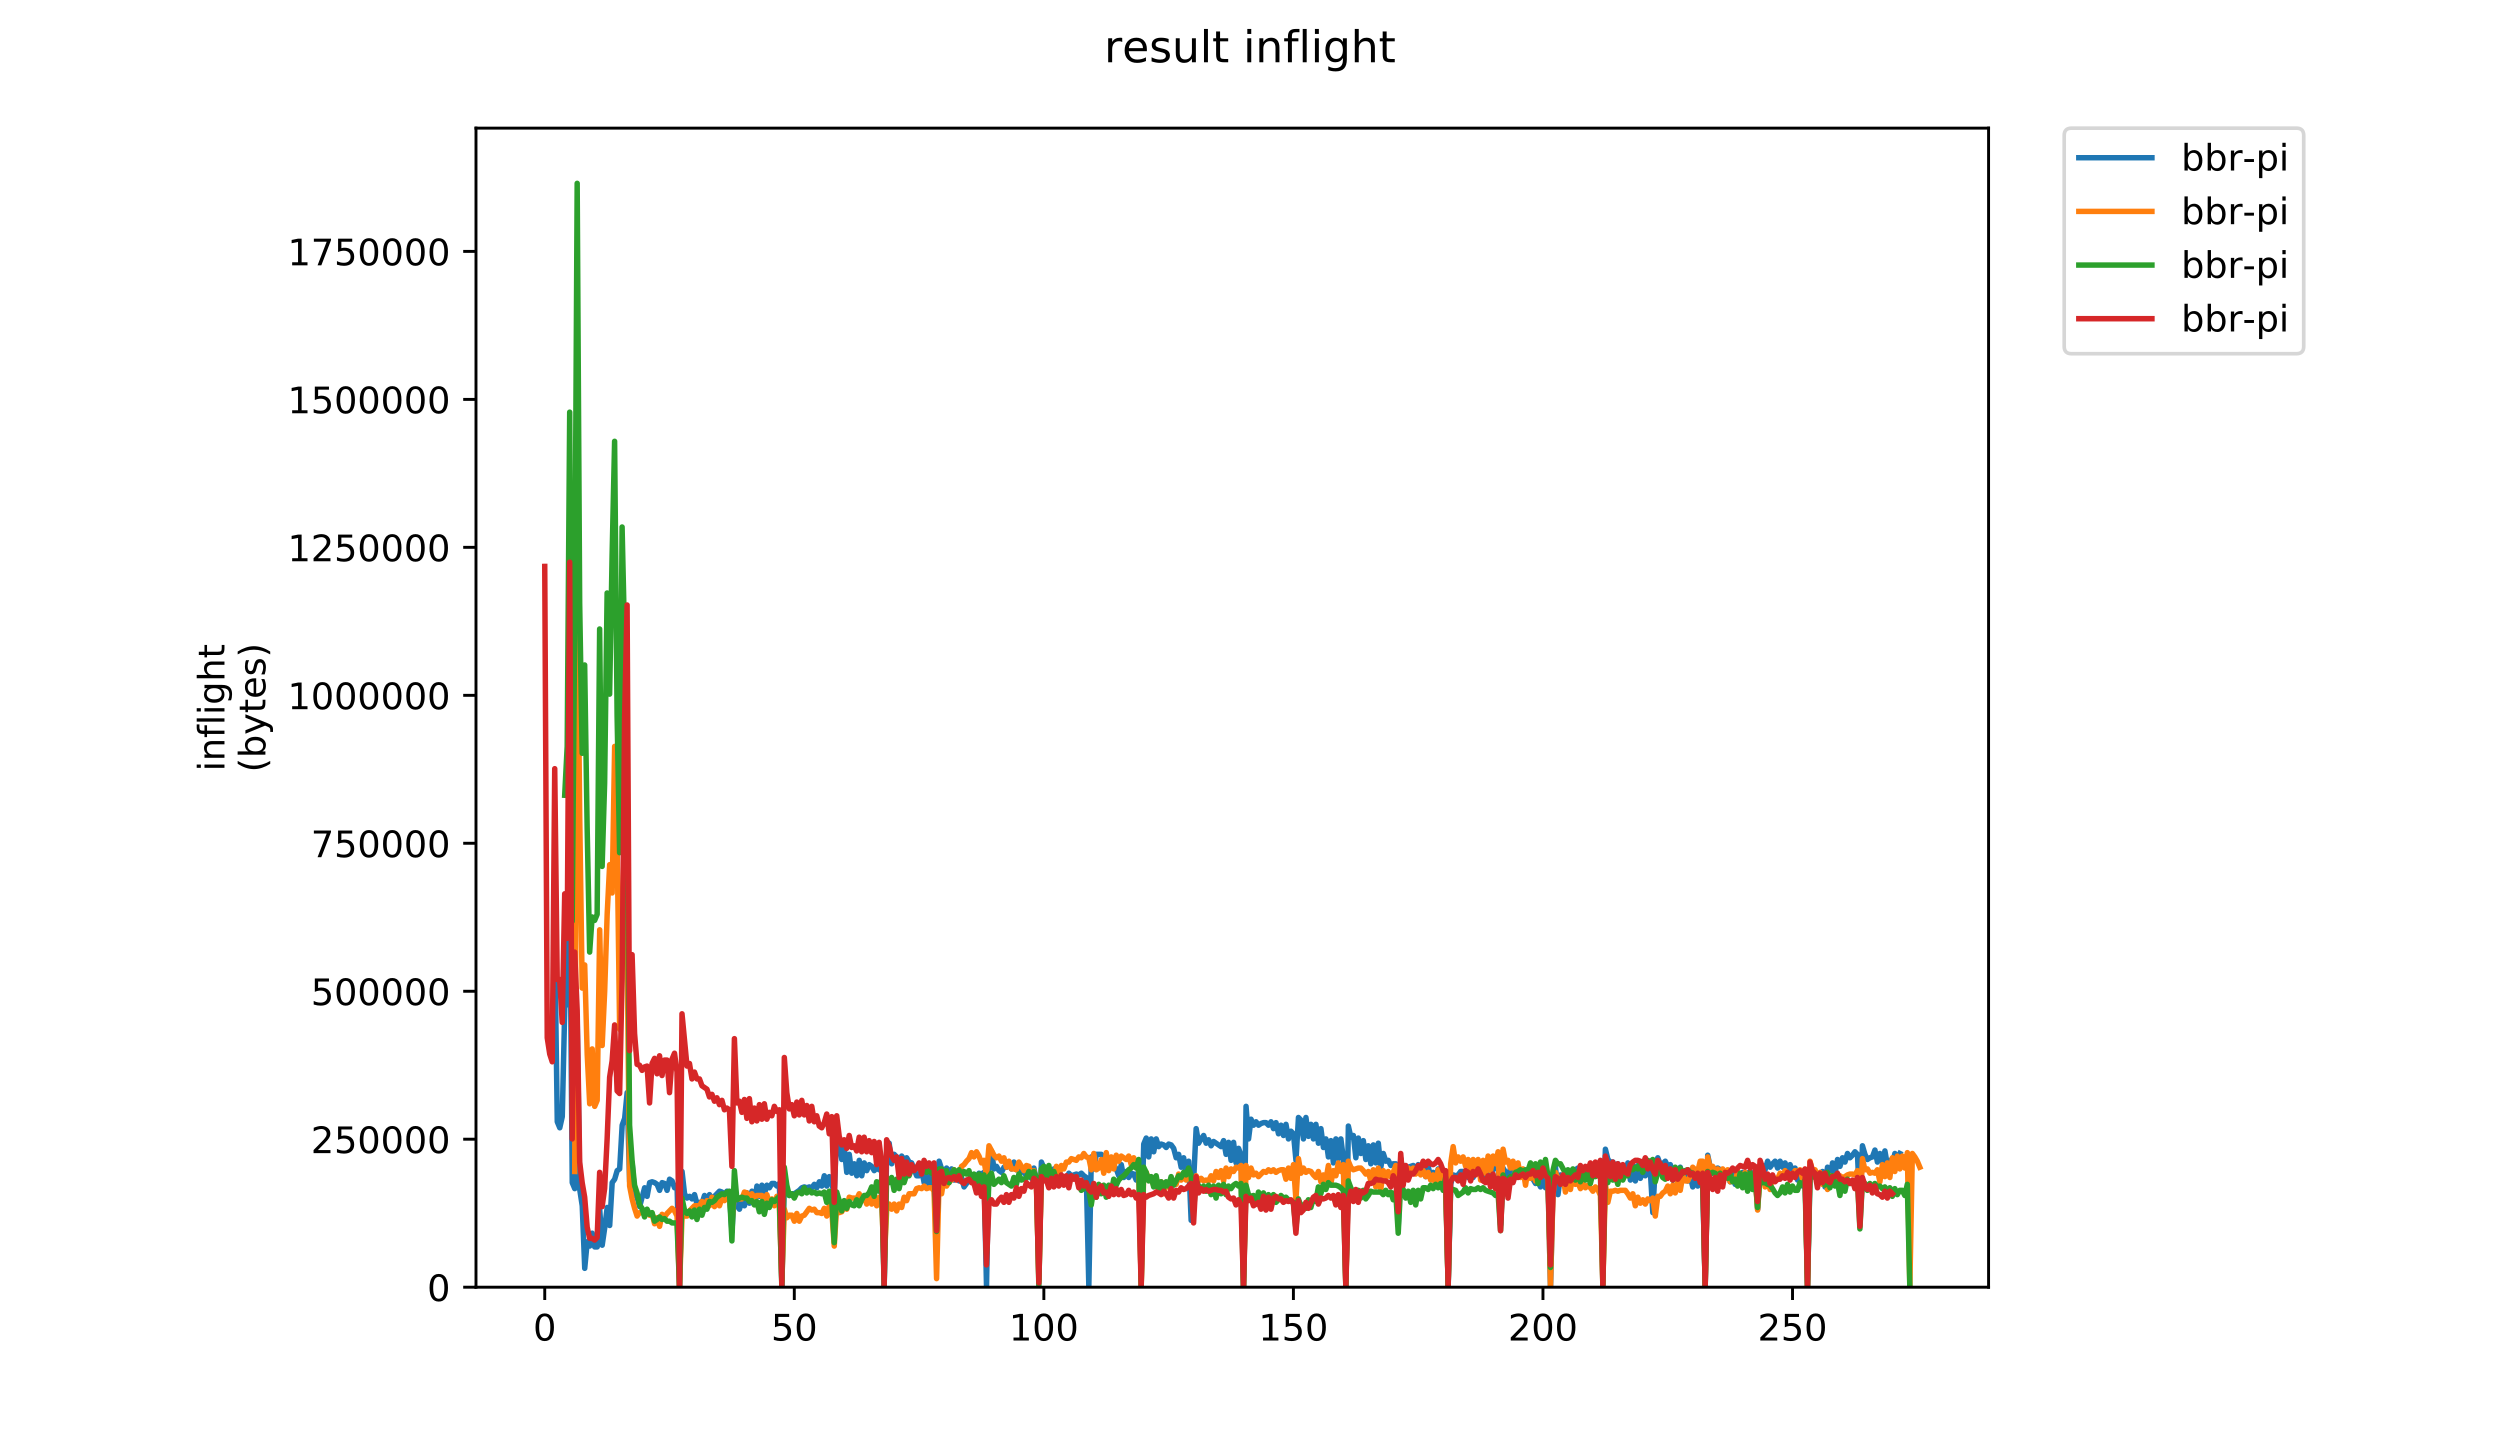 <?xml version="1.0" encoding="utf-8" standalone="no"?>
<!DOCTYPE svg PUBLIC "-//W3C//DTD SVG 1.1//EN"
  "http://www.w3.org/Graphics/SVG/1.1/DTD/svg11.dtd">
<!-- Created with matplotlib (https://matplotlib.org/) -->
<svg height="396pt" version="1.1" viewBox="0 0 684 396" width="684pt" xmlns="http://www.w3.org/2000/svg" xmlns:xlink="http://www.w3.org/1999/xlink">
 <defs>
  <style type="text/css">
*{stroke-linecap:butt;stroke-linejoin:round;}
  </style>
 </defs>
 <g id="figure_1">
  <g id="patch_1">
   <path d="M 0 396 
L 684 396 
L 684 0 
L 0 0 
z
" style="fill:#ffffff;"/>
  </g>
  <g id="axes_1">
   <g id="patch_2">
    <path d="M 130.23 352.174 
L 544.074 352.174 
L 544.074 35.062 
L 130.23 35.062 
z
" style="fill:#ffffff;"/>
   </g>
   <g id="matplotlib.axis_1">
    <g id="xtick_1">
     <g id="line2d_1">
      <defs>
       <path d="M 0 0 
L 0 3.5 
" id="mc01c16898b" style="stroke:#000000;stroke-width:0.8;"/>
      </defs>
      <g>
       <use style="stroke:#000000;stroke-width:0.8;" x="149.041" xlink:href="#mc01c16898b" y="352.174"/>
      </g>
     </g>
     <g id="text_1">
      <!-- 0 -->
      <defs>
       <path d="M 31.781 66.406 
Q 24.172 66.406 20.328 58.906 
Q 16.5 51.422 16.5 36.375 
Q 16.5 21.391 20.328 13.891 
Q 24.172 6.391 31.781 6.391 
Q 39.453 6.391 43.281 13.891 
Q 47.125 21.391 47.125 36.375 
Q 47.125 51.422 43.281 58.906 
Q 39.453 66.406 31.781 66.406 
z
M 31.781 74.219 
Q 44.047 74.219 50.516 64.516 
Q 56.984 54.828 56.984 36.375 
Q 56.984 17.969 50.516 8.266 
Q 44.047 -1.422 31.781 -1.422 
Q 19.531 -1.422 13.062 8.266 
Q 6.594 17.969 6.594 36.375 
Q 6.594 54.828 13.062 64.516 
Q 19.531 74.219 31.781 74.219 
z
" id="DejaVuSans-48"/>
      </defs>
      <g transform="translate(145.86 366.773)scale(0.1 -0.1)">
       <use xlink:href="#DejaVuSans-48"/>
      </g>
     </g>
    </g>
    <g id="xtick_2">
     <g id="line2d_2">
      <g>
       <use style="stroke:#000000;stroke-width:0.8;" x="217.32" xlink:href="#mc01c16898b" y="352.174"/>
      </g>
     </g>
     <g id="text_2">
      <!-- 50 -->
      <defs>
       <path d="M 10.797 72.906 
L 49.516 72.906 
L 49.516 64.594 
L 19.828 64.594 
L 19.828 46.734 
Q 21.969 47.469 24.109 47.828 
Q 26.266 48.188 28.422 48.188 
Q 40.625 48.188 47.75 41.5 
Q 54.891 34.812 54.891 23.391 
Q 54.891 11.625 47.562 5.094 
Q 40.234 -1.422 26.906 -1.422 
Q 22.312 -1.422 17.547 -0.641 
Q 12.797 0.141 7.719 1.703 
L 7.719 11.625 
Q 12.109 9.234 16.797 8.062 
Q 21.484 6.891 26.703 6.891 
Q 35.156 6.891 40.078 11.328 
Q 45.016 15.766 45.016 23.391 
Q 45.016 31 40.078 35.438 
Q 35.156 39.891 26.703 39.891 
Q 22.75 39.891 18.812 39.016 
Q 14.891 38.141 10.797 36.281 
z
" id="DejaVuSans-53"/>
      </defs>
      <g transform="translate(210.957 366.773)scale(0.1 -0.1)">
       <use xlink:href="#DejaVuSans-53"/>
       <use x="63.623" xlink:href="#DejaVuSans-48"/>
      </g>
     </g>
    </g>
    <g id="xtick_3">
     <g id="line2d_3">
      <g>
       <use style="stroke:#000000;stroke-width:0.8;" x="285.598" xlink:href="#mc01c16898b" y="352.174"/>
      </g>
     </g>
     <g id="text_3">
      <!-- 100 -->
      <defs>
       <path d="M 12.406 8.297 
L 28.516 8.297 
L 28.516 63.922 
L 10.984 60.406 
L 10.984 69.391 
L 28.422 72.906 
L 38.281 72.906 
L 38.281 8.297 
L 54.391 8.297 
L 54.391 0 
L 12.406 0 
z
" id="DejaVuSans-49"/>
      </defs>
      <g transform="translate(276.054 366.773)scale(0.1 -0.1)">
       <use xlink:href="#DejaVuSans-49"/>
       <use x="63.623" xlink:href="#DejaVuSans-48"/>
       <use x="127.246" xlink:href="#DejaVuSans-48"/>
      </g>
     </g>
    </g>
    <g id="xtick_4">
     <g id="line2d_4">
      <g>
       <use style="stroke:#000000;stroke-width:0.8;" x="353.876" xlink:href="#mc01c16898b" y="352.174"/>
      </g>
     </g>
     <g id="text_4">
      <!-- 150 -->
      <g transform="translate(344.332 366.773)scale(0.1 -0.1)">
       <use xlink:href="#DejaVuSans-49"/>
       <use x="63.623" xlink:href="#DejaVuSans-53"/>
       <use x="127.246" xlink:href="#DejaVuSans-48"/>
      </g>
     </g>
    </g>
    <g id="xtick_5">
     <g id="line2d_5">
      <g>
       <use style="stroke:#000000;stroke-width:0.8;" x="422.154" xlink:href="#mc01c16898b" y="352.174"/>
      </g>
     </g>
     <g id="text_5">
      <!-- 200 -->
      <defs>
       <path d="M 19.188 8.297 
L 53.609 8.297 
L 53.609 0 
L 7.328 0 
L 7.328 8.297 
Q 12.938 14.109 22.625 23.891 
Q 32.328 33.688 34.812 36.531 
Q 39.547 41.844 41.422 45.531 
Q 43.312 49.219 43.312 52.781 
Q 43.312 58.594 39.234 62.25 
Q 35.156 65.922 28.609 65.922 
Q 23.969 65.922 18.812 64.312 
Q 13.672 62.703 7.812 59.422 
L 7.812 69.391 
Q 13.766 71.781 18.938 73 
Q 24.125 74.219 28.422 74.219 
Q 39.75 74.219 46.484 68.547 
Q 53.219 62.891 53.219 53.422 
Q 53.219 48.922 51.531 44.891 
Q 49.859 40.875 45.406 35.406 
Q 44.188 33.984 37.641 27.219 
Q 31.109 20.453 19.188 8.297 
z
" id="DejaVuSans-50"/>
      </defs>
      <g transform="translate(412.611 366.773)scale(0.1 -0.1)">
       <use xlink:href="#DejaVuSans-50"/>
       <use x="63.623" xlink:href="#DejaVuSans-48"/>
       <use x="127.246" xlink:href="#DejaVuSans-48"/>
      </g>
     </g>
    </g>
    <g id="xtick_6">
     <g id="line2d_6">
      <g>
       <use style="stroke:#000000;stroke-width:0.8;" x="490.433" xlink:href="#mc01c16898b" y="352.174"/>
      </g>
     </g>
     <g id="text_6">
      <!-- 250 -->
      <g transform="translate(480.889 366.773)scale(0.1 -0.1)">
       <use xlink:href="#DejaVuSans-50"/>
       <use x="63.623" xlink:href="#DejaVuSans-53"/>
       <use x="127.246" xlink:href="#DejaVuSans-48"/>
      </g>
     </g>
    </g>
   </g>
   <g id="matplotlib.axis_2">
    <g id="ytick_1">
     <g id="line2d_7">
      <defs>
       <path d="M 0 0 
L -3.5 0 
" id="m491b97836d" style="stroke:#000000;stroke-width:0.8;"/>
      </defs>
      <g>
       <use style="stroke:#000000;stroke-width:0.8;" x="130.23" xlink:href="#m491b97836d" y="352.174"/>
      </g>
     </g>
     <g id="text_7">
      <!-- 0 -->
      <g transform="translate(116.868 355.973)scale(0.1 -0.1)">
       <use xlink:href="#DejaVuSans-48"/>
      </g>
     </g>
    </g>
    <g id="ytick_2">
     <g id="line2d_8">
      <g>
       <use style="stroke:#000000;stroke-width:0.8;" x="130.23" xlink:href="#m491b97836d" y="311.691"/>
      </g>
     </g>
     <g id="text_8">
      <!-- 250000 -->
      <g transform="translate(85.055 315.49)scale(0.1 -0.1)">
       <use xlink:href="#DejaVuSans-50"/>
       <use x="63.623" xlink:href="#DejaVuSans-53"/>
       <use x="127.246" xlink:href="#DejaVuSans-48"/>
       <use x="190.869" xlink:href="#DejaVuSans-48"/>
       <use x="254.492" xlink:href="#DejaVuSans-48"/>
       <use x="318.115" xlink:href="#DejaVuSans-48"/>
      </g>
     </g>
    </g>
    <g id="ytick_3">
     <g id="line2d_9">
      <g>
       <use style="stroke:#000000;stroke-width:0.8;" x="130.23" xlink:href="#m491b97836d" y="271.207"/>
      </g>
     </g>
     <g id="text_9">
      <!-- 500000 -->
      <g transform="translate(85.055 275.006)scale(0.1 -0.1)">
       <use xlink:href="#DejaVuSans-53"/>
       <use x="63.623" xlink:href="#DejaVuSans-48"/>
       <use x="127.246" xlink:href="#DejaVuSans-48"/>
       <use x="190.869" xlink:href="#DejaVuSans-48"/>
       <use x="254.492" xlink:href="#DejaVuSans-48"/>
       <use x="318.115" xlink:href="#DejaVuSans-48"/>
      </g>
     </g>
    </g>
    <g id="ytick_4">
     <g id="line2d_10">
      <g>
       <use style="stroke:#000000;stroke-width:0.8;" x="130.23" xlink:href="#m491b97836d" y="230.724"/>
      </g>
     </g>
     <g id="text_10">
      <!-- 750000 -->
      <defs>
       <path d="M 8.203 72.906 
L 55.078 72.906 
L 55.078 68.703 
L 28.609 0 
L 18.312 0 
L 43.219 64.594 
L 8.203 64.594 
z
" id="DejaVuSans-55"/>
      </defs>
      <g transform="translate(85.055 234.523)scale(0.1 -0.1)">
       <use xlink:href="#DejaVuSans-55"/>
       <use x="63.623" xlink:href="#DejaVuSans-53"/>
       <use x="127.246" xlink:href="#DejaVuSans-48"/>
       <use x="190.869" xlink:href="#DejaVuSans-48"/>
       <use x="254.492" xlink:href="#DejaVuSans-48"/>
       <use x="318.115" xlink:href="#DejaVuSans-48"/>
      </g>
     </g>
    </g>
    <g id="ytick_5">
     <g id="line2d_11">
      <g>
       <use style="stroke:#000000;stroke-width:0.8;" x="130.23" xlink:href="#m491b97836d" y="190.24"/>
      </g>
     </g>
     <g id="text_11">
      <!-- 1000000 -->
      <g transform="translate(78.693 194.039)scale(0.1 -0.1)">
       <use xlink:href="#DejaVuSans-49"/>
       <use x="63.623" xlink:href="#DejaVuSans-48"/>
       <use x="127.246" xlink:href="#DejaVuSans-48"/>
       <use x="190.869" xlink:href="#DejaVuSans-48"/>
       <use x="254.492" xlink:href="#DejaVuSans-48"/>
       <use x="318.115" xlink:href="#DejaVuSans-48"/>
       <use x="381.738" xlink:href="#DejaVuSans-48"/>
      </g>
     </g>
    </g>
    <g id="ytick_6">
     <g id="line2d_12">
      <g>
       <use style="stroke:#000000;stroke-width:0.8;" x="130.23" xlink:href="#m491b97836d" y="149.756"/>
      </g>
     </g>
     <g id="text_12">
      <!-- 1250000 -->
      <g transform="translate(78.693 153.556)scale(0.1 -0.1)">
       <use xlink:href="#DejaVuSans-49"/>
       <use x="63.623" xlink:href="#DejaVuSans-50"/>
       <use x="127.246" xlink:href="#DejaVuSans-53"/>
       <use x="190.869" xlink:href="#DejaVuSans-48"/>
       <use x="254.492" xlink:href="#DejaVuSans-48"/>
       <use x="318.115" xlink:href="#DejaVuSans-48"/>
       <use x="381.738" xlink:href="#DejaVuSans-48"/>
      </g>
     </g>
    </g>
    <g id="ytick_7">
     <g id="line2d_13">
      <g>
       <use style="stroke:#000000;stroke-width:0.8;" x="130.23" xlink:href="#m491b97836d" y="109.273"/>
      </g>
     </g>
     <g id="text_13">
      <!-- 1500000 -->
      <g transform="translate(78.693 113.072)scale(0.1 -0.1)">
       <use xlink:href="#DejaVuSans-49"/>
       <use x="63.623" xlink:href="#DejaVuSans-53"/>
       <use x="127.246" xlink:href="#DejaVuSans-48"/>
       <use x="190.869" xlink:href="#DejaVuSans-48"/>
       <use x="254.492" xlink:href="#DejaVuSans-48"/>
       <use x="318.115" xlink:href="#DejaVuSans-48"/>
       <use x="381.738" xlink:href="#DejaVuSans-48"/>
      </g>
     </g>
    </g>
    <g id="ytick_8">
     <g id="line2d_14">
      <g>
       <use style="stroke:#000000;stroke-width:0.8;" x="130.23" xlink:href="#m491b97836d" y="68.789"/>
      </g>
     </g>
     <g id="text_14">
      <!-- 1750000 -->
      <g transform="translate(78.693 72.589)scale(0.1 -0.1)">
       <use xlink:href="#DejaVuSans-49"/>
       <use x="63.623" xlink:href="#DejaVuSans-55"/>
       <use x="127.246" xlink:href="#DejaVuSans-53"/>
       <use x="190.869" xlink:href="#DejaVuSans-48"/>
       <use x="254.492" xlink:href="#DejaVuSans-48"/>
       <use x="318.115" xlink:href="#DejaVuSans-48"/>
       <use x="381.738" xlink:href="#DejaVuSans-48"/>
      </g>
     </g>
    </g>
    <g id="text_15">
     <!-- inflight -->
     <defs>
      <path d="M 9.422 54.688 
L 18.406 54.688 
L 18.406 0 
L 9.422 0 
z
M 9.422 75.984 
L 18.406 75.984 
L 18.406 64.594 
L 9.422 64.594 
z
" id="DejaVuSans-105"/>
      <path d="M 54.891 33.016 
L 54.891 0 
L 45.906 0 
L 45.906 32.719 
Q 45.906 40.484 42.875 44.328 
Q 39.844 48.188 33.797 48.188 
Q 26.516 48.188 22.312 43.547 
Q 18.109 38.922 18.109 30.906 
L 18.109 0 
L 9.078 0 
L 9.078 54.688 
L 18.109 54.688 
L 18.109 46.188 
Q 21.344 51.125 25.703 53.562 
Q 30.078 56 35.797 56 
Q 45.219 56 50.047 50.172 
Q 54.891 44.344 54.891 33.016 
z
" id="DejaVuSans-110"/>
      <path d="M 37.109 75.984 
L 37.109 68.5 
L 28.516 68.5 
Q 23.688 68.5 21.797 66.547 
Q 19.922 64.594 19.922 59.516 
L 19.922 54.688 
L 34.719 54.688 
L 34.719 47.703 
L 19.922 47.703 
L 19.922 0 
L 10.891 0 
L 10.891 47.703 
L 2.297 47.703 
L 2.297 54.688 
L 10.891 54.688 
L 10.891 58.5 
Q 10.891 67.625 15.141 71.797 
Q 19.391 75.984 28.609 75.984 
z
" id="DejaVuSans-102"/>
      <path d="M 9.422 75.984 
L 18.406 75.984 
L 18.406 0 
L 9.422 0 
z
" id="DejaVuSans-108"/>
      <path d="M 45.406 27.984 
Q 45.406 37.75 41.375 43.109 
Q 37.359 48.484 30.078 48.484 
Q 22.859 48.484 18.828 43.109 
Q 14.797 37.75 14.797 27.984 
Q 14.797 18.266 18.828 12.891 
Q 22.859 7.516 30.078 7.516 
Q 37.359 7.516 41.375 12.891 
Q 45.406 18.266 45.406 27.984 
z
M 54.391 6.781 
Q 54.391 -7.172 48.188 -13.984 
Q 42 -20.797 29.203 -20.797 
Q 24.469 -20.797 20.266 -20.094 
Q 16.062 -19.391 12.109 -17.922 
L 12.109 -9.188 
Q 16.062 -11.328 19.922 -12.344 
Q 23.781 -13.375 27.781 -13.375 
Q 36.625 -13.375 41.016 -8.766 
Q 45.406 -4.156 45.406 5.172 
L 45.406 9.625 
Q 42.625 4.781 38.281 2.391 
Q 33.938 0 27.875 0 
Q 17.828 0 11.672 7.656 
Q 5.516 15.328 5.516 27.984 
Q 5.516 40.672 11.672 48.328 
Q 17.828 56 27.875 56 
Q 33.938 56 38.281 53.609 
Q 42.625 51.219 45.406 46.391 
L 45.406 54.688 
L 54.391 54.688 
z
" id="DejaVuSans-103"/>
      <path d="M 54.891 33.016 
L 54.891 0 
L 45.906 0 
L 45.906 32.719 
Q 45.906 40.484 42.875 44.328 
Q 39.844 48.188 33.797 48.188 
Q 26.516 48.188 22.312 43.547 
Q 18.109 38.922 18.109 30.906 
L 18.109 0 
L 9.078 0 
L 9.078 75.984 
L 18.109 75.984 
L 18.109 46.188 
Q 21.344 51.125 25.703 53.562 
Q 30.078 56 35.797 56 
Q 45.219 56 50.047 50.172 
Q 54.891 44.344 54.891 33.016 
z
" id="DejaVuSans-104"/>
      <path d="M 18.312 70.219 
L 18.312 54.688 
L 36.812 54.688 
L 36.812 47.703 
L 18.312 47.703 
L 18.312 18.016 
Q 18.312 11.328 20.141 9.422 
Q 21.969 7.516 27.594 7.516 
L 36.812 7.516 
L 36.812 0 
L 27.594 0 
Q 17.188 0 13.234 3.875 
Q 9.281 7.766 9.281 18.016 
L 9.281 47.703 
L 2.688 47.703 
L 2.688 54.688 
L 9.281 54.688 
L 9.281 70.219 
z
" id="DejaVuSans-116"/>
     </defs>
     <g transform="translate(61.415 211.018)rotate(-90)scale(0.1 -0.1)">
      <use xlink:href="#DejaVuSans-105"/>
      <use x="27.783" xlink:href="#DejaVuSans-110"/>
      <use x="91.162" xlink:href="#DejaVuSans-102"/>
      <use x="126.367" xlink:href="#DejaVuSans-108"/>
      <use x="154.15" xlink:href="#DejaVuSans-105"/>
      <use x="181.934" xlink:href="#DejaVuSans-103"/>
      <use x="245.41" xlink:href="#DejaVuSans-104"/>
      <use x="308.789" xlink:href="#DejaVuSans-116"/>
     </g>
     <!-- (bytes) -->
     <defs>
      <path d="M 31 75.875 
Q 24.469 64.656 21.281 53.656 
Q 18.109 42.672 18.109 31.391 
Q 18.109 20.125 21.312 9.062 
Q 24.516 -2 31 -13.188 
L 23.188 -13.188 
Q 15.875 -1.703 12.234 9.375 
Q 8.594 20.453 8.594 31.391 
Q 8.594 42.281 12.203 53.312 
Q 15.828 64.359 23.188 75.875 
z
" id="DejaVuSans-40"/>
      <path d="M 48.688 27.297 
Q 48.688 37.203 44.609 42.844 
Q 40.531 48.484 33.406 48.484 
Q 26.266 48.484 22.188 42.844 
Q 18.109 37.203 18.109 27.297 
Q 18.109 17.391 22.188 11.75 
Q 26.266 6.109 33.406 6.109 
Q 40.531 6.109 44.609 11.75 
Q 48.688 17.391 48.688 27.297 
z
M 18.109 46.391 
Q 20.953 51.266 25.266 53.625 
Q 29.594 56 35.594 56 
Q 45.562 56 51.781 48.094 
Q 58.016 40.188 58.016 27.297 
Q 58.016 14.406 51.781 6.484 
Q 45.562 -1.422 35.594 -1.422 
Q 29.594 -1.422 25.266 0.953 
Q 20.953 3.328 18.109 8.203 
L 18.109 0 
L 9.078 0 
L 9.078 75.984 
L 18.109 75.984 
z
" id="DejaVuSans-98"/>
      <path d="M 32.172 -5.078 
Q 28.375 -14.844 24.75 -17.812 
Q 21.141 -20.797 15.094 -20.797 
L 7.906 -20.797 
L 7.906 -13.281 
L 13.188 -13.281 
Q 16.891 -13.281 18.938 -11.516 
Q 21 -9.766 23.484 -3.219 
L 25.094 0.875 
L 2.984 54.688 
L 12.5 54.688 
L 29.594 11.922 
L 46.688 54.688 
L 56.203 54.688 
z
" id="DejaVuSans-121"/>
      <path d="M 56.203 29.594 
L 56.203 25.203 
L 14.891 25.203 
Q 15.484 15.922 20.484 11.062 
Q 25.484 6.203 34.422 6.203 
Q 39.594 6.203 44.453 7.469 
Q 49.312 8.734 54.109 11.281 
L 54.109 2.781 
Q 49.266 0.734 44.188 -0.344 
Q 39.109 -1.422 33.891 -1.422 
Q 20.797 -1.422 13.156 6.188 
Q 5.516 13.812 5.516 26.812 
Q 5.516 40.234 12.766 48.109 
Q 20.016 56 32.328 56 
Q 43.359 56 49.781 48.891 
Q 56.203 41.797 56.203 29.594 
z
M 47.219 32.234 
Q 47.125 39.594 43.094 43.984 
Q 39.062 48.391 32.422 48.391 
Q 24.906 48.391 20.391 44.141 
Q 15.875 39.891 15.188 32.172 
z
" id="DejaVuSans-101"/>
      <path d="M 44.281 53.078 
L 44.281 44.578 
Q 40.484 46.531 36.375 47.5 
Q 32.281 48.484 27.875 48.484 
Q 21.188 48.484 17.844 46.438 
Q 14.5 44.391 14.5 40.281 
Q 14.5 37.156 16.891 35.375 
Q 19.281 33.594 26.516 31.984 
L 29.594 31.297 
Q 39.156 29.25 43.188 25.516 
Q 47.219 21.781 47.219 15.094 
Q 47.219 7.469 41.188 3.016 
Q 35.156 -1.422 24.609 -1.422 
Q 20.219 -1.422 15.453 -0.562 
Q 10.688 0.297 5.422 2 
L 5.422 11.281 
Q 10.406 8.688 15.234 7.391 
Q 20.062 6.109 24.812 6.109 
Q 31.156 6.109 34.562 8.281 
Q 37.984 10.453 37.984 14.406 
Q 37.984 18.062 35.516 20.016 
Q 33.062 21.969 24.703 23.781 
L 21.578 24.516 
Q 13.234 26.266 9.516 29.906 
Q 5.812 33.547 5.812 39.891 
Q 5.812 47.609 11.281 51.797 
Q 16.75 56 26.812 56 
Q 31.781 56 36.172 55.266 
Q 40.578 54.547 44.281 53.078 
z
" id="DejaVuSans-115"/>
      <path d="M 8.016 75.875 
L 15.828 75.875 
Q 23.141 64.359 26.781 53.312 
Q 30.422 42.281 30.422 31.391 
Q 30.422 20.453 26.781 9.375 
Q 23.141 -1.703 15.828 -13.188 
L 8.016 -13.188 
Q 14.5 -2 17.703 9.062 
Q 20.906 20.125 20.906 31.391 
Q 20.906 42.672 17.703 53.656 
Q 14.5 64.656 8.016 75.875 
z
" id="DejaVuSans-41"/>
     </defs>
     <g transform="translate(72.613 211.295)rotate(-90)scale(0.1 -0.1)">
      <use xlink:href="#DejaVuSans-40"/>
      <use x="39.014" xlink:href="#DejaVuSans-98"/>
      <use x="102.49" xlink:href="#DejaVuSans-121"/>
      <use x="161.67" xlink:href="#DejaVuSans-116"/>
      <use x="200.879" xlink:href="#DejaVuSans-101"/>
      <use x="262.402" xlink:href="#DejaVuSans-115"/>
      <use x="314.502" xlink:href="#DejaVuSans-41"/>
     </g>
    </g>
   </g>
   <g id="line2d_15">
    <path clip-path="url(#p80483df5fc)" d="M 151.787 257.913 
L 152.47 306.919 
L 153.153 308.561 
L 153.836 305.513 
L 154.519 275.733 
L 155.201 273.858 
L 155.884 242.203 
L 156.567 323.568 
L 157.25 325.209 
L 157.932 279.954 
L 158.615 325.443 
L 159.298 329.899 
L 159.981 347.016 
L 160.664 339.747 
L 161.346 340.919 
L 162.029 337.402 
L 162.712 341.154 
L 163.395 341.154 
L 164.077 330.836 
L 164.76 340.685 
L 165.443 335.995 
L 166.126 330.367 
L 166.809 335.292 
L 167.491 323.568 
L 168.174 322.63 
L 168.857 320.285 
L 169.54 319.816 
L 170.223 307.857 
L 170.905 305.981 
L 171.588 298.947 
L 172.271 323.333 
L 172.954 318.174 
L 173.636 326.85 
L 174.319 327.554 
L 175.002 330.133 
L 176.368 324.974 
L 177.05 327.319 
L 177.733 323.568 
L 178.416 323.333 
L 179.099 323.568 
L 179.781 324.036 
L 180.464 325.678 
L 181.147 323.568 
L 181.83 323.802 
L 182.513 325.678 
L 183.195 322.63 
L 183.878 323.099 
L 184.561 324.974 
L 185.244 324.271 
L 185.927 351.94 
L 186.609 320.519 
L 187.292 326.616 
L 187.975 327.788 
L 188.658 327.319 
L 189.34 328.023 
L 190.023 326.85 
L 190.706 329.43 
L 191.389 328.961 
L 192.072 329.195 
L 192.754 327.085 
L 193.437 329.195 
L 194.12 326.85 
L 194.803 328.023 
L 196.851 325.912 
L 197.534 326.147 
L 198.217 326.85 
L 198.899 325.912 
L 199.582 326.85 
L 200.265 336.933 
L 200.948 324.74 
L 201.631 329.899 
L 202.313 330.836 
L 202.996 328.492 
L 203.679 329.899 
L 204.362 326.381 
L 205.044 329.195 
L 205.727 325.912 
L 206.41 329.195 
L 207.093 324.505 
L 207.776 327.319 
L 208.458 324.271 
L 209.141 326.616 
L 209.824 324.271 
L 210.507 324.974 
L 211.19 323.802 
L 211.872 323.802 
L 212.555 324.505 
L 213.238 323.802 
L 213.921 351.94 
L 214.603 322.395 
L 215.286 325.443 
L 215.969 327.085 
L 216.652 326.616 
L 217.335 326.616 
L 218.7 325.678 
L 219.383 324.974 
L 220.066 324.74 
L 220.748 324.974 
L 221.431 324.74 
L 222.114 324.974 
L 222.797 324.036 
L 223.48 324.974 
L 224.162 323.333 
L 224.845 324.505 
L 225.528 321.692 
L 226.211 324.505 
L 226.894 321.926 
L 227.576 323.802 
L 228.259 326.616 
L 228.942 308.326 
L 230.307 317.237 
L 230.99 313.954 
L 231.673 320.754 
L 232.356 315.83 
L 233.039 320.988 
L 233.721 318.409 
L 234.404 321.692 
L 235.087 317.471 
L 235.77 321.692 
L 236.452 318.174 
L 237.135 320.285 
L 237.818 318.643 
L 238.501 319.112 
L 239.184 320.285 
L 239.866 319.581 
L 240.549 320.05 
L 241.232 320.05 
L 241.915 351.94 
L 242.598 314.892 
L 243.28 312.781 
L 243.963 318.409 
L 244.646 315.83 
L 245.329 316.533 
L 246.011 317.706 
L 246.694 316.299 
L 247.377 317.237 
L 248.06 316.768 
L 248.743 317.94 
L 249.425 318.174 
L 250.791 321.692 
L 251.474 321.692 
L 252.156 320.05 
L 252.839 323.568 
L 253.522 320.285 
L 254.205 324.271 
L 254.888 321.457 
L 255.57 324.271 
L 256.253 337.636 
L 256.936 317.706 
L 257.619 319.816 
L 258.302 321.457 
L 258.984 319.581 
L 259.667 323.568 
L 260.35 319.816 
L 261.033 322.864 
L 261.715 321.223 
L 262.398 323.099 
L 263.081 322.161 
L 263.764 324.74 
L 265.129 322.864 
L 265.812 322.864 
L 266.495 322.161 
L 267.178 321.926 
L 267.86 320.988 
L 268.543 321.223 
L 269.226 320.754 
L 269.909 351.94 
L 270.592 315.126 
L 271.274 314.892 
L 271.957 319.816 
L 272.64 319.112 
L 273.323 320.285 
L 274.006 320.754 
L 274.688 319.347 
L 275.371 319.347 
L 276.054 318.409 
L 276.737 319.816 
L 277.419 317.94 
L 278.102 320.05 
L 278.785 319.581 
L 279.468 320.754 
L 280.151 320.285 
L 280.833 321.926 
L 281.516 319.581 
L 282.199 322.395 
L 282.882 319.581 
L 283.564 323.099 
L 284.247 336.698 
L 284.93 317.94 
L 285.613 319.581 
L 286.296 322.63 
L 286.978 320.05 
L 287.661 322.161 
L 288.344 319.816 
L 289.027 322.63 
L 289.71 319.816 
L 290.392 323.333 
L 291.075 321.926 
L 291.758 323.568 
L 292.441 320.988 
L 293.123 321.692 
L 294.489 321.223 
L 295.172 321.457 
L 295.855 320.988 
L 296.537 321.692 
L 297.22 322.161 
L 297.903 351.94 
L 298.586 316.533 
L 299.269 319.816 
L 299.951 315.83 
L 301.317 315.83 
L 302 316.768 
L 302.682 317.237 
L 303.365 318.174 
L 304.048 317.471 
L 304.731 318.878 
L 305.414 319.816 
L 306.096 321.692 
L 306.779 318.643 
L 307.462 322.161 
L 308.145 320.519 
L 308.827 322.161 
L 309.51 320.988 
L 310.193 321.223 
L 310.876 322.864 
L 311.559 320.05 
L 312.241 338.34 
L 312.924 313.016 
L 313.607 311.375 
L 314.29 316.533 
L 314.973 311.609 
L 315.655 315.126 
L 316.338 311.609 
L 317.021 313.719 
L 317.704 313.016 
L 318.386 313.25 
L 319.069 313.954 
L 319.752 313.016 
L 320.435 313.25 
L 321.118 314.188 
L 321.8 316.768 
L 322.483 315.83 
L 323.166 319.347 
L 323.849 316.768 
L 324.531 321.692 
L 325.214 317.706 
L 325.897 333.885 
L 326.58 322.864 
L 327.263 308.795 
L 327.945 312.781 
L 328.628 311.609 
L 329.311 310.671 
L 329.994 312.781 
L 330.677 311.843 
L 331.359 313.485 
L 332.042 312.312 
L 334.09 313.719 
L 334.773 312.078 
L 335.456 315.83 
L 336.139 312.547 
L 336.822 317.471 
L 337.504 312.547 
L 338.187 318.174 
L 338.87 314.188 
L 339.553 316.064 
L 340.235 351.94 
L 340.918 302.699 
L 341.601 311.609 
L 342.284 306.216 
L 342.967 307.857 
L 343.649 306.919 
L 344.332 307.857 
L 345.015 307.388 
L 345.698 307.154 
L 346.381 307.154 
L 347.063 307.857 
L 347.746 306.919 
L 348.429 308.795 
L 349.112 307.154 
L 349.794 310.202 
L 350.477 307.857 
L 351.16 310.671 
L 351.843 307.623 
L 352.526 311.609 
L 353.208 309.499 
L 353.891 310.202 
L 354.574 317.471 
L 355.257 305.747 
L 355.939 306.45 
L 356.622 311.609 
L 357.305 305.747 
L 357.988 310.906 
L 358.671 307.623 
L 359.353 311.609 
L 360.036 307.623 
L 360.719 312.781 
L 361.402 308.795 
L 362.085 313.954 
L 362.767 311.609 
L 363.45 316.533 
L 364.133 312.078 
L 364.816 318.174 
L 365.498 311.609 
L 366.181 317.002 
L 366.864 311.609 
L 367.547 317.002 
L 368.23 351.94 
L 368.912 308.092 
L 369.595 311.14 
L 370.278 310.671 
L 370.961 316.768 
L 371.643 311.375 
L 372.326 315.595 
L 373.009 312.078 
L 373.692 317.237 
L 374.375 313.485 
L 375.057 318.409 
L 375.74 313.25 
L 376.423 318.174 
L 377.106 312.781 
L 377.789 319.347 
L 378.471 315.595 
L 379.154 317.706 
L 379.837 317.471 
L 380.52 318.878 
L 381.202 318.409 
L 381.885 318.409 
L 382.568 335.292 
L 383.251 317.002 
L 383.934 320.988 
L 384.616 320.754 
L 385.299 319.347 
L 386.665 318.878 
L 387.348 320.519 
L 388.03 318.643 
L 388.713 320.988 
L 389.396 318.878 
L 390.079 321.926 
L 390.761 319.112 
L 391.444 322.161 
L 392.127 320.754 
L 392.81 322.864 
L 393.493 319.816 
L 394.175 323.099 
L 394.858 322.63 
L 395.541 324.505 
L 396.224 351.94 
L 396.906 324.036 
L 397.589 321.457 
L 398.272 321.692 
L 398.955 321.457 
L 399.638 320.519 
L 400.32 320.519 
L 401.003 320.988 
L 401.686 322.161 
L 402.369 320.988 
L 403.052 322.161 
L 403.734 319.581 
L 404.417 320.754 
L 405.1 318.878 
L 405.783 321.926 
L 406.465 319.581 
L 407.148 321.692 
L 407.831 318.643 
L 408.514 320.05 
L 409.197 318.643 
L 409.879 317.94 
L 410.562 335.057 
L 411.245 319.581 
L 411.928 320.754 
L 412.61 322.161 
L 413.293 319.581 
L 414.659 320.519 
L 415.342 320.754 
L 416.024 321.223 
L 416.707 321.457 
L 418.073 320.988 
L 418.756 322.161 
L 419.438 322.63 
L 420.121 323.802 
L 420.804 323.333 
L 421.487 324.74 
L 422.169 322.63 
L 422.852 324.974 
L 423.535 323.333 
L 424.218 351.94 
L 424.901 325.209 
L 425.583 319.347 
L 426.266 326.85 
L 426.949 321.457 
L 427.632 321.692 
L 428.314 321.692 
L 428.997 320.754 
L 429.68 320.754 
L 430.363 320.05 
L 431.046 320.05 
L 431.728 319.581 
L 432.411 322.161 
L 433.094 319.581 
L 433.777 320.285 
L 435.142 320.285 
L 435.825 320.988 
L 436.508 319.112 
L 437.191 320.754 
L 437.873 319.581 
L 438.556 334.119 
L 439.239 314.423 
L 439.922 317.237 
L 440.605 317.94 
L 441.287 317.94 
L 441.97 320.754 
L 442.653 318.409 
L 443.336 321.457 
L 444.018 319.581 
L 444.701 321.223 
L 445.384 318.174 
L 446.067 322.864 
L 446.75 318.878 
L 447.432 323.099 
L 448.115 318.878 
L 448.798 322.395 
L 449.481 320.519 
L 450.164 321.692 
L 450.846 320.754 
L 451.529 320.519 
L 452.212 331.774 
L 452.895 318.643 
L 453.577 316.768 
L 454.26 318.643 
L 454.943 318.409 
L 455.626 317.706 
L 456.309 319.112 
L 456.991 318.643 
L 457.674 320.754 
L 458.357 319.581 
L 459.04 320.754 
L 459.722 319.347 
L 460.405 322.395 
L 461.088 320.285 
L 461.771 323.099 
L 462.454 321.926 
L 463.136 324.74 
L 463.819 322.161 
L 464.502 324.505 
L 465.185 323.802 
L 465.868 324.036 
L 466.55 351.94 
L 467.233 316.064 
L 467.916 319.347 
L 468.599 320.988 
L 469.281 319.816 
L 469.964 319.581 
L 470.647 320.05 
L 471.33 320.988 
L 472.013 321.692 
L 472.695 320.519 
L 473.378 323.333 
L 474.061 320.754 
L 474.744 324.036 
L 475.426 320.754 
L 476.109 322.161 
L 476.792 320.754 
L 477.475 322.395 
L 478.158 320.988 
L 478.84 320.519 
L 479.523 321.223 
L 480.206 321.692 
L 480.889 330.836 
L 481.572 319.816 
L 482.254 318.878 
L 482.937 320.05 
L 483.62 317.706 
L 484.303 319.347 
L 484.985 318.409 
L 485.668 317.706 
L 486.351 319.581 
L 487.034 317.706 
L 487.717 319.347 
L 488.399 318.174 
L 489.082 320.05 
L 489.765 318.643 
L 490.448 320.519 
L 491.131 319.581 
L 491.813 322.864 
L 492.496 320.519 
L 493.179 324.505 
L 493.862 321.223 
L 494.544 351.94 
L 495.227 320.285 
L 495.91 320.519 
L 496.593 320.285 
L 497.276 322.864 
L 498.641 320.519 
L 499.324 324.74 
L 500.007 319.347 
L 500.689 323.099 
L 501.372 318.174 
L 502.055 321.223 
L 502.738 317.237 
L 503.421 319.112 
L 504.103 316.768 
L 504.786 317.94 
L 505.469 315.595 
L 506.152 316.768 
L 506.835 316.064 
L 507.517 315.126 
L 508.2 315.83 
L 508.883 330.367 
L 509.566 313.485 
L 510.248 315.83 
L 510.931 317.237 
L 511.614 316.768 
L 512.297 316.533 
L 512.98 314.657 
L 513.662 317.94 
L 514.345 315.595 
L 515.028 317.94 
L 515.711 314.892 
L 516.393 318.878 
L 517.076 317.471 
L 517.759 318.409 
L 518.442 315.595 
L 519.125 317.002 
L 519.807 315.595 
L 519.807 315.595 
" style="fill:none;stroke:#1f77b4;stroke-linecap:square;stroke-width:1.5;"/>
   </g>
   <g id="line2d_16">
    <path clip-path="url(#p80483df5fc)" d="M 157.243 320.519 
L 157.926 156.383 
L 158.608 223.444 
L 159.291 270.34 
L 159.974 264.009 
L 160.657 288.395 
L 161.34 301.995 
L 162.022 286.989 
L 162.705 302.699 
L 163.388 301.057 
L 164.071 254.396 
L 164.753 286.051 
L 165.436 271.278 
L 166.119 250.175 
L 166.802 236.575 
L 167.485 244.313 
L 168.167 204.217 
L 168.85 230.948 
L 169.533 281.595 
L 170.898 227.665 
L 171.581 259.789 
L 172.264 324.505 
L 172.947 328.023 
L 173.63 330.602 
L 174.312 332.712 
L 174.995 331.774 
L 175.678 331.774 
L 176.361 331.54 
L 177.044 331.774 
L 177.726 332.478 
L 178.409 332.009 
L 179.092 334.823 
L 179.775 333.181 
L 180.457 335.526 
L 181.14 332.243 
L 181.823 332.947 
L 182.506 332.009 
L 183.871 330.602 
L 184.554 331.305 
L 185.237 332.712 
L 185.92 351.94 
L 186.602 332.947 
L 187.285 332.712 
L 187.968 332.712 
L 188.651 331.305 
L 190.016 329.899 
L 191.382 329.899 
L 192.065 328.726 
L 192.748 330.367 
L 193.43 328.492 
L 194.113 329.899 
L 194.796 327.554 
L 195.479 330.133 
L 196.161 328.023 
L 196.844 329.899 
L 197.527 327.788 
L 198.21 328.492 
L 199.575 327.085 
L 200.258 334.588 
L 200.941 326.147 
L 201.624 328.023 
L 202.989 328.023 
L 203.672 326.147 
L 204.355 326.381 
L 205.038 327.554 
L 205.72 326.616 
L 206.403 327.788 
L 207.086 327.085 
L 208.452 327.085 
L 209.134 328.492 
L 209.817 326.85 
L 210.5 329.43 
L 211.183 328.023 
L 211.865 329.899 
L 212.548 327.319 
L 213.231 329.899 
L 213.914 350.533 
L 214.597 330.836 
L 215.279 333.181 
L 215.962 332.478 
L 216.645 332.478 
L 217.328 334.119 
L 218.011 332.009 
L 218.693 334.119 
L 219.376 332.712 
L 220.059 332.478 
L 221.424 330.602 
L 222.107 331.071 
L 222.79 330.836 
L 223.473 331.774 
L 224.156 331.774 
L 224.838 332.009 
L 225.521 330.602 
L 226.204 332.712 
L 226.887 329.899 
L 227.569 331.071 
L 228.252 340.919 
L 228.935 329.664 
L 229.618 331.774 
L 230.301 331.54 
L 230.983 329.899 
L 231.666 330.836 
L 232.349 327.554 
L 233.032 327.788 
L 233.715 327.788 
L 234.397 328.023 
L 235.08 326.616 
L 235.763 328.492 
L 236.446 327.554 
L 237.128 329.43 
L 237.811 326.381 
L 238.494 329.43 
L 239.177 327.788 
L 239.86 329.899 
L 240.542 327.554 
L 241.225 328.492 
L 241.908 345.843 
L 242.591 331.071 
L 243.273 329.43 
L 243.956 330.836 
L 244.639 329.43 
L 245.322 331.305 
L 246.005 329.43 
L 246.687 330.367 
L 247.37 327.554 
L 248.053 328.492 
L 248.736 326.616 
L 250.101 326.616 
L 250.784 325.209 
L 251.467 324.974 
L 252.15 325.209 
L 252.832 324.505 
L 253.515 325.209 
L 254.198 324.974 
L 254.881 324.974 
L 255.564 325.912 
L 256.246 349.829 
L 256.929 323.099 
L 257.612 326.616 
L 258.295 322.395 
L 258.977 324.505 
L 259.66 323.333 
L 260.343 322.864 
L 261.026 320.05 
L 261.709 321.457 
L 262.391 321.457 
L 263.074 319.112 
L 263.757 318.643 
L 264.44 317.706 
L 265.123 317.002 
L 265.805 315.361 
L 266.488 316.533 
L 267.171 315.126 
L 267.854 316.299 
L 268.536 318.174 
L 269.219 317.471 
L 269.902 321.692 
L 270.585 313.485 
L 271.95 316.064 
L 272.633 316.768 
L 273.316 316.299 
L 273.999 317.706 
L 274.681 316.768 
L 275.364 319.347 
L 276.047 317.706 
L 276.73 319.816 
L 277.413 319.816 
L 278.095 320.05 
L 278.778 317.94 
L 280.144 320.285 
L 280.827 318.878 
L 281.509 319.112 
L 282.192 321.926 
L 282.875 320.285 
L 283.558 324.036 
L 284.24 350.298 
L 284.923 320.285 
L 285.606 322.63 
L 286.289 321.223 
L 286.972 323.333 
L 287.654 320.754 
L 288.337 324.271 
L 289.02 319.112 
L 289.703 321.926 
L 290.385 318.878 
L 291.068 319.816 
L 291.751 317.94 
L 292.434 317.94 
L 293.117 317.002 
L 294.482 317.471 
L 295.165 316.533 
L 295.848 316.768 
L 296.531 315.595 
L 297.213 316.533 
L 297.896 316.768 
L 298.579 320.05 
L 299.262 315.595 
L 299.944 320.05 
L 300.627 319.581 
L 301.31 317.237 
L 301.993 320.988 
L 302.676 315.361 
L 303.358 320.285 
L 304.041 316.533 
L 304.724 319.816 
L 305.407 316.064 
L 306.09 317.706 
L 306.772 316.299 
L 308.138 317.237 
L 308.821 316.299 
L 309.503 318.643 
L 310.186 316.768 
L 310.869 318.643 
L 311.552 319.112 
L 312.235 352.174 
L 312.917 320.519 
L 313.6 320.754 
L 314.283 322.63 
L 314.966 322.161 
L 315.648 324.271 
L 316.331 323.333 
L 317.014 325.912 
L 317.697 323.333 
L 318.38 326.616 
L 319.062 323.802 
L 319.745 324.74 
L 320.428 322.63 
L 321.111 323.099 
L 321.794 324.036 
L 322.476 321.223 
L 323.159 322.864 
L 323.842 321.457 
L 324.525 322.864 
L 325.207 320.519 
L 325.89 322.161 
L 326.573 329.664 
L 327.256 321.692 
L 327.939 323.099 
L 328.621 322.395 
L 329.304 323.099 
L 329.987 322.864 
L 330.67 323.099 
L 331.352 321.692 
L 332.035 323.099 
L 332.718 320.519 
L 333.401 322.161 
L 334.084 320.285 
L 334.766 323.099 
L 335.449 319.581 
L 336.132 321.926 
L 336.815 319.816 
L 337.498 320.519 
L 338.18 319.347 
L 338.863 319.581 
L 339.546 318.878 
L 340.229 351.94 
L 340.911 318.878 
L 341.594 322.161 
L 342.277 319.581 
L 342.96 321.457 
L 343.643 320.988 
L 344.325 321.926 
L 345.691 320.519 
L 346.374 320.754 
L 347.056 320.05 
L 347.739 320.519 
L 348.422 320.05 
L 349.105 320.754 
L 349.788 320.285 
L 350.47 320.05 
L 351.153 320.05 
L 351.836 322.63 
L 352.519 319.581 
L 353.202 322.395 
L 353.884 318.643 
L 354.567 328.257 
L 355.25 317.002 
L 355.933 320.988 
L 356.615 319.581 
L 357.298 320.754 
L 357.981 320.285 
L 358.664 320.519 
L 359.347 321.457 
L 360.029 322.161 
L 360.712 320.519 
L 361.395 323.333 
L 362.078 321.457 
L 362.76 322.864 
L 363.443 318.878 
L 364.126 323.802 
L 364.809 320.285 
L 365.492 321.692 
L 366.174 318.174 
L 366.857 320.519 
L 367.54 318.643 
L 368.223 351.94 
L 368.906 317.706 
L 369.588 319.347 
L 370.271 320.05 
L 371.637 319.581 
L 372.319 319.581 
L 373.002 320.285 
L 373.685 321.223 
L 374.368 320.519 
L 375.051 323.099 
L 375.733 320.05 
L 376.416 324.74 
L 377.099 319.581 
L 377.782 325.443 
L 378.464 320.285 
L 379.147 322.395 
L 379.83 320.519 
L 380.513 321.926 
L 381.196 320.754 
L 381.878 318.878 
L 382.561 332.243 
L 383.244 317.471 
L 383.927 320.285 
L 384.61 320.988 
L 385.292 319.581 
L 385.975 320.285 
L 386.658 319.581 
L 387.341 321.223 
L 388.023 320.285 
L 388.706 321.457 
L 389.389 320.285 
L 390.072 321.926 
L 390.755 320.754 
L 391.437 322.864 
L 392.12 321.457 
L 392.803 324.271 
L 393.486 320.05 
L 394.169 324.74 
L 394.851 321.223 
L 395.534 324.505 
L 396.217 351.94 
L 396.9 318.409 
L 397.582 313.719 
L 398.265 318.174 
L 398.948 316.533 
L 399.631 317.706 
L 400.314 316.533 
L 400.996 319.112 
L 401.679 317.237 
L 402.362 320.285 
L 403.045 317.237 
L 403.727 320.988 
L 404.41 317.237 
L 405.093 322.864 
L 405.776 317.471 
L 406.459 320.988 
L 407.141 316.299 
L 407.824 320.285 
L 408.507 316.299 
L 409.19 318.409 
L 409.873 315.126 
L 410.555 333.181 
L 411.238 314.423 
L 411.921 317.94 
L 412.604 317.471 
L 413.286 319.581 
L 413.969 317.706 
L 414.652 320.519 
L 415.335 318.174 
L 416.018 322.161 
L 416.7 319.816 
L 417.383 324.271 
L 418.066 320.05 
L 418.749 322.395 
L 419.431 320.519 
L 420.114 323.099 
L 420.797 320.285 
L 422.163 321.223 
L 422.845 321.223 
L 423.528 322.63 
L 424.211 352.174 
L 424.894 326.85 
L 425.577 320.754 
L 426.259 322.395 
L 426.942 323.333 
L 427.625 321.926 
L 428.308 326.147 
L 428.99 321.926 
L 429.673 325.443 
L 430.356 321.457 
L 431.039 324.036 
L 431.722 323.568 
L 432.404 325.209 
L 433.087 323.802 
L 433.77 324.974 
L 434.453 324.271 
L 435.135 324.974 
L 435.818 325.912 
L 436.501 324.74 
L 437.184 325.443 
L 437.867 327.085 
L 438.549 351.236 
L 439.232 324.036 
L 439.915 328.961 
L 440.598 325.912 
L 441.281 325.912 
L 441.963 325.678 
L 442.646 325.912 
L 443.329 325.678 
L 444.694 325.678 
L 445.377 326.616 
L 446.06 327.788 
L 446.743 326.616 
L 447.426 329.899 
L 448.108 327.554 
L 448.791 329.195 
L 449.474 328.257 
L 450.157 329.43 
L 450.839 328.023 
L 451.522 328.492 
L 452.205 327.788 
L 452.888 332.712 
L 453.571 327.319 
L 454.253 327.319 
L 454.936 326.381 
L 455.619 325.912 
L 456.302 324.505 
L 456.985 326.616 
L 457.667 324.271 
L 458.35 326.381 
L 459.033 322.864 
L 459.716 325.678 
L 460.398 321.692 
L 461.081 323.099 
L 461.764 323.099 
L 462.447 321.692 
L 463.13 319.347 
L 463.812 320.05 
L 464.495 320.519 
L 465.178 317.706 
L 465.861 317.706 
L 466.543 351.94 
L 467.226 316.533 
L 467.909 319.581 
L 468.592 319.112 
L 469.275 320.519 
L 469.957 319.816 
L 470.64 320.754 
L 471.323 319.816 
L 472.006 321.926 
L 472.689 320.05 
L 473.371 323.333 
L 474.054 323.099 
L 474.737 323.099 
L 475.42 320.519 
L 476.102 322.161 
L 476.785 321.926 
L 477.468 320.754 
L 478.151 322.395 
L 478.834 321.692 
L 479.516 322.63 
L 480.199 321.926 
L 480.882 331.071 
L 481.565 321.457 
L 482.248 320.285 
L 482.93 324.74 
L 483.613 322.161 
L 484.296 325.443 
L 484.979 321.926 
L 485.661 322.864 
L 486.344 322.63 
L 487.027 320.988 
L 487.71 321.692 
L 488.393 320.285 
L 489.075 321.926 
L 489.758 321.223 
L 490.441 321.692 
L 491.124 320.285 
L 491.806 320.519 
L 492.489 320.05 
L 493.172 322.63 
L 493.855 320.05 
L 494.538 351.94 
L 495.22 317.706 
L 495.903 320.285 
L 496.586 320.05 
L 497.269 323.099 
L 497.952 320.754 
L 498.634 324.036 
L 499.317 321.223 
L 500 325.443 
L 500.683 321.692 
L 501.365 321.926 
L 502.048 321.692 
L 502.731 323.099 
L 503.414 321.692 
L 504.097 322.161 
L 504.779 321.926 
L 505.462 321.457 
L 506.145 321.223 
L 506.828 321.223 
L 507.51 321.457 
L 508.193 320.285 
L 508.876 332.009 
L 509.559 317.002 
L 510.242 320.05 
L 510.924 319.816 
L 511.607 320.988 
L 512.29 320.754 
L 512.973 320.988 
L 513.656 320.05 
L 514.338 323.333 
L 515.021 318.643 
L 515.704 321.926 
L 516.387 318.174 
L 517.069 322.161 
L 517.752 316.768 
L 518.435 320.519 
L 519.118 316.299 
L 519.801 319.816 
L 520.483 316.299 
L 521.166 319.581 
L 521.849 315.361 
L 522.532 351.94 
L 523.214 315.595 
L 523.897 316.533 
L 524.58 317.706 
L 525.263 319.347 
L 525.263 319.347 
" style="fill:none;stroke:#ff7f0e;stroke-linecap:square;stroke-width:1.5;"/>
   </g>
   <g id="line2d_17">
    <path clip-path="url(#p80483df5fc)" d="M 154.501 217.582 
L 155.184 204.217 
L 155.866 112.769 
L 156.549 252.051 
L 157.232 172.796 
L 157.915 50.163 
L 158.597 165.059 
L 159.28 206.093 
L 159.963 181.941 
L 160.646 226.493 
L 161.329 260.492 
L 162.011 250.879 
L 162.694 251.816 
L 163.377 250.175 
L 164.06 172.093 
L 164.743 237.044 
L 165.425 214.3 
L 166.108 162.245 
L 166.791 189.914 
L 167.474 151.928 
L 168.156 120.742 
L 168.839 195.776 
L 169.522 233.292 
L 170.205 144.19 
L 170.888 174.672 
L 171.57 221.334 
L 172.253 307.857 
L 172.936 317.471 
L 173.619 324.271 
L 174.301 326.381 
L 174.984 329.664 
L 175.667 330.602 
L 176.35 332.947 
L 177.033 330.836 
L 177.715 332.243 
L 178.398 331.774 
L 179.081 334.119 
L 179.764 333.65 
L 180.447 332.947 
L 181.129 333.65 
L 181.812 333.416 
L 182.495 334.119 
L 183.178 334.119 
L 183.86 334.588 
L 185.226 334.588 
L 185.909 351.94 
L 186.592 327.788 
L 187.274 331.071 
L 187.957 332.009 
L 188.64 331.305 
L 189.323 332.947 
L 190.005 331.071 
L 190.688 333.65 
L 191.371 330.836 
L 192.054 332.478 
L 192.737 330.367 
L 193.419 330.836 
L 194.102 328.726 
L 194.785 328.961 
L 195.468 328.492 
L 196.151 327.554 
L 197.516 326.616 
L 198.199 326.85 
L 198.882 326.147 
L 199.564 325.912 
L 200.247 339.512 
L 200.93 320.285 
L 201.613 328.257 
L 202.296 327.788 
L 202.978 327.554 
L 203.661 327.788 
L 204.344 327.788 
L 205.027 328.726 
L 205.709 328.492 
L 206.392 329.664 
L 207.075 328.726 
L 207.758 331.54 
L 208.441 328.726 
L 209.123 332.243 
L 209.806 329.195 
L 210.489 330.367 
L 211.172 328.257 
L 211.855 328.726 
L 213.22 327.319 
L 213.903 351.94 
L 214.586 319.347 
L 215.268 324.271 
L 215.951 327.085 
L 216.634 326.616 
L 217.317 327.788 
L 218 326.381 
L 218.682 326.147 
L 219.365 326.616 
L 220.048 324.974 
L 220.731 326.381 
L 221.413 325.678 
L 222.096 326.381 
L 222.779 326.147 
L 223.462 326.616 
L 224.145 326.381 
L 224.827 326.616 
L 225.51 326.147 
L 226.193 328.961 
L 226.876 325.912 
L 227.559 328.257 
L 228.241 339.981 
L 228.924 326.147 
L 229.607 328.492 
L 230.29 331.305 
L 230.972 328.492 
L 231.655 330.602 
L 232.338 328.726 
L 233.021 329.664 
L 233.704 329.899 
L 234.386 328.257 
L 235.069 329.899 
L 235.752 328.257 
L 236.435 327.085 
L 237.118 327.085 
L 237.8 326.381 
L 238.483 324.74 
L 239.166 327.319 
L 239.849 323.333 
L 240.531 325.912 
L 241.214 322.63 
L 241.897 351.94 
L 242.58 322.161 
L 243.263 323.568 
L 243.945 322.161 
L 244.628 325.678 
L 245.311 322.63 
L 245.994 325.209 
L 246.676 322.161 
L 247.359 323.568 
L 248.042 321.457 
L 248.725 321.692 
L 249.408 319.816 
L 250.09 319.581 
L 250.773 319.581 
L 251.456 318.643 
L 252.139 318.878 
L 252.822 318.643 
L 253.504 320.754 
L 254.187 319.581 
L 254.87 320.988 
L 255.553 320.519 
L 256.235 336.933 
L 256.918 319.816 
L 257.601 319.816 
L 258.284 321.457 
L 258.967 320.285 
L 259.649 323.568 
L 260.332 321.223 
L 261.015 320.05 
L 261.698 321.223 
L 262.38 320.05 
L 263.063 321.692 
L 263.746 320.519 
L 264.429 321.223 
L 265.112 320.285 
L 265.794 323.099 
L 266.477 321.223 
L 267.16 324.74 
L 267.843 321.223 
L 268.526 324.271 
L 269.208 321.457 
L 269.891 343.029 
L 270.574 321.926 
L 271.257 320.988 
L 271.939 324.036 
L 273.305 322.63 
L 273.988 323.568 
L 274.671 321.692 
L 275.353 323.568 
L 276.719 324.505 
L 277.402 322.161 
L 278.084 324.036 
L 278.767 321.223 
L 279.45 322.864 
L 280.816 322.395 
L 281.498 320.519 
L 282.181 322.161 
L 282.864 320.519 
L 283.547 322.161 
L 284.23 351.94 
L 284.912 319.816 
L 285.595 319.112 
L 286.278 321.926 
L 286.961 318.878 
L 287.643 322.63 
L 288.326 320.519 
L 289.009 322.63 
L 289.692 322.161 
L 290.375 322.63 
L 291.057 324.036 
L 291.74 322.395 
L 292.423 322.864 
L 293.106 321.926 
L 293.788 322.161 
L 294.471 322.161 
L 295.837 325.678 
L 296.52 325.209 
L 297.202 323.568 
L 297.885 325.678 
L 298.568 329.664 
L 299.251 325.209 
L 299.934 327.554 
L 300.616 324.036 
L 301.299 326.616 
L 301.982 324.271 
L 302.665 327.554 
L 303.347 324.271 
L 304.03 326.381 
L 304.713 322.63 
L 305.396 324.271 
L 306.079 322.864 
L 306.761 322.161 
L 307.444 321.692 
L 308.127 320.988 
L 308.81 320.05 
L 309.492 319.581 
L 310.175 318.643 
L 310.858 319.581 
L 311.541 317.237 
L 312.224 351.94 
L 312.906 319.347 
L 313.589 320.754 
L 314.272 323.099 
L 314.955 321.926 
L 315.638 324.74 
L 316.32 321.692 
L 317.003 325.443 
L 317.686 323.333 
L 318.369 325.209 
L 319.051 323.333 
L 319.734 324.505 
L 320.417 321.926 
L 321.1 324.271 
L 321.783 323.099 
L 322.465 321.692 
L 323.148 322.161 
L 323.831 320.754 
L 324.514 321.457 
L 325.197 319.581 
L 325.879 321.457 
L 326.562 331.071 
L 327.245 323.099 
L 328.61 325.678 
L 329.293 324.505 
L 329.976 325.912 
L 330.659 324.271 
L 331.342 326.85 
L 332.024 324.505 
L 332.707 327.788 
L 333.39 324.271 
L 334.073 326.616 
L 334.755 324.036 
L 335.438 326.85 
L 336.121 324.505 
L 336.804 325.209 
L 337.487 324.271 
L 338.169 323.802 
L 338.852 324.505 
L 339.535 323.802 
L 340.218 351.94 
L 340.901 324.271 
L 341.583 326.85 
L 342.266 327.319 
L 342.949 327.085 
L 343.632 329.43 
L 344.314 326.147 
L 344.997 328.961 
L 345.68 326.381 
L 346.363 328.961 
L 347.046 326.85 
L 347.728 328.726 
L 348.411 326.85 
L 349.094 328.961 
L 349.777 328.257 
L 350.459 327.085 
L 351.142 327.788 
L 351.825 327.554 
L 352.508 328.257 
L 353.191 328.726 
L 353.873 328.961 
L 354.556 336.229 
L 355.239 328.023 
L 355.922 329.899 
L 356.605 329.664 
L 357.287 330.602 
L 357.97 328.257 
L 358.653 330.367 
L 359.336 327.788 
L 360.018 328.726 
L 360.701 324.74 
L 361.384 326.616 
L 362.067 324.036 
L 362.75 325.443 
L 363.432 323.568 
L 364.115 324.271 
L 365.481 324.271 
L 366.163 324.505 
L 366.846 324.974 
L 367.529 325.678 
L 368.212 351.94 
L 368.895 323.099 
L 369.577 324.974 
L 370.26 326.381 
L 370.943 328.257 
L 371.626 325.678 
L 372.309 327.788 
L 372.991 325.678 
L 373.674 328.023 
L 374.357 327.085 
L 375.04 325.912 
L 375.722 326.147 
L 377.771 326.147 
L 378.454 326.85 
L 379.136 325.678 
L 379.819 326.85 
L 380.502 326.147 
L 381.185 328.257 
L 381.867 326.147 
L 382.55 337.402 
L 383.233 324.036 
L 383.916 325.443 
L 384.599 327.788 
L 385.281 325.912 
L 385.964 328.961 
L 386.647 325.678 
L 387.33 329.664 
L 388.013 325.678 
L 388.695 328.023 
L 389.378 324.974 
L 390.061 324.974 
L 390.744 325.443 
L 391.426 324.271 
L 392.109 325.209 
L 392.792 324.036 
L 393.475 324.974 
L 394.158 323.802 
L 394.84 325.678 
L 395.523 322.161 
L 396.206 351.94 
L 396.889 325.678 
L 397.571 325.443 
L 398.254 325.678 
L 398.937 327.085 
L 400.303 326.147 
L 400.985 324.974 
L 401.668 326.381 
L 402.351 325.209 
L 403.034 325.443 
L 403.717 325.443 
L 404.399 324.974 
L 405.082 325.443 
L 405.765 324.974 
L 406.448 325.678 
L 408.496 326.381 
L 409.179 327.085 
L 409.862 326.381 
L 410.544 336.698 
L 411.227 321.457 
L 411.91 324.271 
L 412.593 322.63 
L 413.276 321.926 
L 413.958 321.926 
L 414.641 320.754 
L 415.324 320.519 
L 416.007 320.05 
L 416.689 320.519 
L 417.372 320.05 
L 418.055 320.285 
L 418.738 318.174 
L 419.421 320.754 
L 420.103 318.409 
L 420.786 323.802 
L 421.469 317.94 
L 422.152 321.692 
L 422.834 317.237 
L 423.517 321.692 
L 424.2 346.781 
L 424.883 320.285 
L 425.566 317.471 
L 426.248 318.409 
L 426.931 318.409 
L 428.297 320.988 
L 428.98 320.05 
L 429.662 322.161 
L 430.345 319.816 
L 431.028 322.864 
L 431.711 320.519 
L 432.393 323.333 
L 433.076 320.519 
L 433.759 322.864 
L 434.442 320.519 
L 435.125 323.802 
L 435.807 320.988 
L 436.49 321.926 
L 437.173 320.519 
L 437.856 320.285 
L 438.538 351.94 
L 439.221 319.816 
L 439.904 323.568 
L 440.587 320.988 
L 441.27 322.864 
L 441.952 321.692 
L 442.635 324.036 
L 443.318 320.285 
L 444.001 322.864 
L 444.684 321.223 
L 445.366 321.692 
L 446.049 318.878 
L 446.732 320.05 
L 447.415 319.347 
L 448.097 319.816 
L 448.78 318.174 
L 449.463 320.754 
L 450.146 318.409 
L 450.829 317.471 
L 451.511 317.94 
L 452.194 317.237 
L 452.877 323.333 
L 454.242 318.409 
L 454.925 322.161 
L 455.608 322.63 
L 456.291 322.161 
L 456.974 319.816 
L 457.656 322.864 
L 458.339 319.347 
L 459.022 321.457 
L 459.705 319.581 
L 460.388 320.988 
L 461.07 320.285 
L 461.753 320.05 
L 462.436 320.754 
L 463.119 320.988 
L 463.801 321.926 
L 464.484 321.692 
L 465.167 322.864 
L 465.85 322.395 
L 466.533 351.94 
L 467.215 320.519 
L 467.898 321.223 
L 468.581 320.754 
L 469.264 320.988 
L 469.946 321.692 
L 470.629 320.988 
L 471.312 322.63 
L 471.995 321.692 
L 472.678 322.395 
L 473.36 321.223 
L 474.043 323.333 
L 474.726 322.63 
L 475.409 324.505 
L 476.092 320.988 
L 476.774 324.974 
L 477.457 321.223 
L 478.14 325.912 
L 478.823 320.754 
L 479.505 325.443 
L 480.188 320.988 
L 480.871 330.367 
L 481.554 321.457 
L 482.237 323.568 
L 482.919 323.568 
L 483.602 324.036 
L 484.285 324.271 
L 484.968 325.209 
L 485.65 326.381 
L 486.333 327.085 
L 487.016 326.381 
L 487.699 324.74 
L 488.382 326.381 
L 489.064 324.036 
L 489.747 326.147 
L 490.43 324.505 
L 491.113 325.678 
L 491.796 325.678 
L 492.478 323.568 
L 493.161 324.271 
L 493.844 322.864 
L 494.527 351.94 
L 495.209 322.63 
L 495.892 321.223 
L 496.575 322.161 
L 497.258 321.692 
L 497.941 322.395 
L 498.623 321.223 
L 499.306 324.271 
L 499.989 320.754 
L 500.672 324.974 
L 501.354 321.692 
L 502.037 324.505 
L 502.72 323.333 
L 503.403 327.085 
L 504.086 322.864 
L 504.768 325.912 
L 505.451 322.63 
L 506.134 323.802 
L 506.817 323.333 
L 507.5 324.505 
L 508.182 322.63 
L 508.865 336.229 
L 509.548 323.333 
L 510.231 323.802 
L 510.913 325.678 
L 511.596 323.802 
L 512.279 325.209 
L 512.962 323.802 
L 513.645 324.74 
L 514.327 324.505 
L 515.01 325.209 
L 515.693 324.74 
L 516.376 326.85 
L 517.059 324.974 
L 517.741 327.319 
L 518.424 325.209 
L 519.107 326.85 
L 519.79 325.678 
L 520.472 325.678 
L 521.155 327.085 
L 521.838 324.036 
L 522.521 351.94 
L 522.521 351.94 
" style="fill:none;stroke:#2ca02c;stroke-linecap:square;stroke-width:1.5;"/>
   </g>
   <g id="line2d_18">
    <path clip-path="url(#p80483df5fc)" d="M 149.041 154.976 
L 149.724 283.94 
L 150.407 288.395 
L 151.09 290.506 
L 151.772 210.313 
L 152.455 267.996 
L 153.138 267.996 
L 153.821 279.72 
L 154.503 244.548 
L 155.186 256.741 
L 155.869 153.804 
L 156.552 311.609 
L 157.235 260.492 
L 157.917 276.437 
L 158.6 317.94 
L 159.283 323.568 
L 159.966 327.554 
L 160.649 335.761 
L 161.331 338.809 
L 162.014 338.809 
L 162.697 339.278 
L 163.38 338.574 
L 164.062 320.754 
L 164.745 330.133 
L 165.428 325.209 
L 166.111 311.609 
L 166.794 294.726 
L 167.476 290.271 
L 168.159 280.423 
L 168.842 298.478 
L 169.525 299.182 
L 170.208 267.996 
L 170.89 196.245 
L 171.573 165.528 
L 172.256 287.457 
L 172.939 261.196 
L 173.621 282.768 
L 174.304 291.209 
L 174.987 291.444 
L 175.67 292.851 
L 176.353 291.913 
L 177.035 291.678 
L 177.718 301.761 
L 178.401 290.975 
L 179.084 289.568 
L 179.766 293.788 
L 180.449 288.864 
L 181.132 294.257 
L 181.815 290.037 
L 182.498 290.037 
L 183.18 298.947 
L 183.863 289.802 
L 184.546 288.161 
L 185.229 293.32 
L 185.912 351.94 
L 186.594 277.375 
L 187.96 291.678 
L 188.643 290.975 
L 189.325 295.195 
L 190.008 293.32 
L 190.691 295.195 
L 191.374 295.195 
L 192.057 297.071 
L 193.422 298.009 
L 194.105 300.119 
L 194.788 299.416 
L 195.47 301.292 
L 196.153 300.354 
L 196.836 302.23 
L 197.519 301.057 
L 198.202 303.637 
L 198.884 303.168 
L 199.567 303.637 
L 200.25 319.112 
L 200.933 284.175 
L 201.616 301.761 
L 202.298 301.292 
L 202.981 304.34 
L 203.664 300.823 
L 204.347 305.981 
L 205.029 300.588 
L 205.712 306.919 
L 206.395 303.168 
L 207.078 306.685 
L 207.761 302.23 
L 208.443 306.216 
L 209.126 301.995 
L 209.809 306.216 
L 210.492 304.34 
L 211.174 305.278 
L 211.857 302.699 
L 212.54 304.106 
L 213.223 303.637 
L 213.906 351.94 
L 214.588 289.333 
L 215.271 298.947 
L 215.954 303.402 
L 216.637 302.23 
L 217.32 305.278 
L 218.002 301.526 
L 218.685 305.044 
L 219.368 301.057 
L 220.051 305.044 
L 220.733 302.464 
L 221.416 306.685 
L 222.099 302.699 
L 222.782 306.919 
L 223.465 305.278 
L 224.147 308.092 
L 224.83 308.561 
L 225.513 307.154 
L 226.196 304.809 
L 226.878 310.202 
L 227.561 305.513 
L 228.244 328.961 
L 228.927 305.278 
L 229.61 310.906 
L 230.292 313.25 
L 230.975 311.843 
L 231.658 314.188 
L 232.341 310.671 
L 233.024 313.954 
L 233.706 313.485 
L 234.389 314.892 
L 235.072 311.14 
L 235.755 315.126 
L 236.437 311.14 
L 237.12 315.126 
L 237.803 312.078 
L 238.486 315.361 
L 239.169 312.312 
L 239.851 318.643 
L 240.534 312.547 
L 241.217 318.174 
L 241.9 351.94 
L 242.582 311.843 
L 243.265 313.485 
L 243.948 316.299 
L 244.631 317.471 
L 245.314 316.533 
L 245.996 322.161 
L 246.679 317.002 
L 247.362 321.223 
L 248.045 317.94 
L 248.728 321.223 
L 249.41 318.643 
L 250.093 320.285 
L 250.776 319.581 
L 251.459 318.174 
L 252.141 321.223 
L 252.824 317.471 
L 253.507 319.112 
L 254.19 318.174 
L 254.873 319.347 
L 255.555 318.174 
L 256.238 336.698 
L 256.921 320.988 
L 257.604 320.519 
L 258.287 323.802 
L 258.969 322.395 
L 259.652 322.161 
L 260.335 322.63 
L 261.018 321.926 
L 261.7 322.864 
L 262.383 321.692 
L 263.066 323.333 
L 263.749 323.802 
L 264.432 322.864 
L 265.114 322.63 
L 265.797 323.568 
L 266.48 323.802 
L 267.163 326.381 
L 267.845 324.505 
L 268.528 327.319 
L 269.211 324.74 
L 269.894 346.078 
L 270.577 329.43 
L 271.259 328.257 
L 271.942 329.43 
L 272.625 329.43 
L 273.308 328.257 
L 273.991 327.554 
L 274.673 328.961 
L 275.356 326.85 
L 276.039 328.961 
L 276.722 326.85 
L 277.404 327.788 
L 278.087 324.974 
L 278.77 327.319 
L 279.453 325.209 
L 280.136 325.912 
L 280.818 323.568 
L 281.501 324.271 
L 282.184 324.74 
L 282.867 322.395 
L 283.549 323.099 
L 284.232 351.002 
L 284.915 321.926 
L 285.598 323.099 
L 286.281 322.864 
L 286.963 324.974 
L 287.646 322.395 
L 288.329 324.74 
L 289.012 321.926 
L 289.695 324.505 
L 290.377 321.457 
L 291.06 324.271 
L 291.743 321.692 
L 292.426 324.974 
L 293.108 321.692 
L 293.791 322.63 
L 294.474 321.926 
L 295.157 324.974 
L 295.84 322.864 
L 296.522 324.505 
L 297.205 323.568 
L 297.888 325.443 
L 298.571 326.147 
L 299.253 323.802 
L 299.936 327.554 
L 300.619 325.209 
L 301.302 324.505 
L 301.985 326.381 
L 302.667 326.147 
L 303.35 327.319 
L 304.033 324.505 
L 304.716 326.85 
L 305.399 325.209 
L 306.081 326.85 
L 306.764 325.443 
L 307.447 327.085 
L 308.13 326.85 
L 308.812 325.678 
L 309.495 326.85 
L 310.178 326.147 
L 310.861 327.788 
L 311.544 326.85 
L 312.226 351.94 
L 312.909 326.85 
L 313.592 327.554 
L 314.275 327.085 
L 315.64 326.616 
L 316.323 326.147 
L 317.006 326.381 
L 317.689 326.85 
L 318.371 325.912 
L 319.054 326.616 
L 319.737 327.788 
L 320.42 325.209 
L 321.103 327.788 
L 321.785 325.678 
L 322.468 326.147 
L 323.151 324.974 
L 323.834 325.443 
L 324.516 325.209 
L 325.882 323.802 
L 326.565 334.588 
L 327.248 321.926 
L 327.93 326.381 
L 328.613 325.209 
L 329.296 325.912 
L 329.979 325.443 
L 330.661 325.912 
L 332.027 325.443 
L 332.71 325.443 
L 333.393 325.678 
L 334.075 325.678 
L 334.758 326.147 
L 335.441 325.912 
L 336.124 327.554 
L 336.807 328.023 
L 337.489 327.788 
L 338.172 329.664 
L 338.855 328.257 
L 339.538 329.664 
L 340.22 351.94 
L 340.903 327.319 
L 341.586 328.492 
L 342.269 327.788 
L 342.952 329.899 
L 344.317 328.961 
L 345 330.836 
L 345.683 327.319 
L 346.366 331.071 
L 347.048 327.554 
L 347.731 330.836 
L 348.414 327.788 
L 349.097 327.319 
L 349.779 328.023 
L 350.462 328.023 
L 351.145 328.961 
L 351.828 328.492 
L 352.511 328.726 
L 353.193 328.257 
L 353.876 329.195 
L 354.559 337.402 
L 355.242 328.492 
L 355.924 331.774 
L 356.607 331.071 
L 357.29 328.961 
L 357.973 330.602 
L 359.338 327.554 
L 360.021 327.085 
L 360.704 329.43 
L 361.387 327.788 
L 362.07 328.023 
L 362.752 327.788 
L 363.435 327.085 
L 364.118 327.788 
L 364.801 327.085 
L 365.483 329.664 
L 366.166 326.85 
L 366.849 330.367 
L 367.532 327.085 
L 368.215 351.94 
L 368.897 328.492 
L 369.58 325.912 
L 370.263 328.726 
L 370.946 325.443 
L 371.628 328.961 
L 372.311 325.912 
L 372.994 326.381 
L 373.677 325.912 
L 374.36 323.802 
L 375.042 323.802 
L 375.725 323.568 
L 376.408 322.63 
L 377.091 322.864 
L 377.774 322.864 
L 378.456 323.099 
L 379.139 323.099 
L 379.822 323.568 
L 380.505 324.74 
L 381.187 321.692 
L 381.87 322.864 
L 382.553 331.54 
L 383.236 315.595 
L 383.919 324.271 
L 384.601 318.878 
L 385.284 322.864 
L 385.967 320.988 
L 386.65 321.223 
L 387.332 320.285 
L 388.015 318.878 
L 388.698 319.581 
L 389.381 317.706 
L 390.064 318.878 
L 390.746 317.706 
L 391.429 318.409 
L 392.112 318.643 
L 392.795 318.174 
L 393.478 317.237 
L 394.16 318.409 
L 394.843 320.285 
L 395.526 320.285 
L 396.209 351.94 
L 396.891 323.333 
L 397.574 322.161 
L 398.257 322.161 
L 398.94 323.099 
L 399.623 321.457 
L 400.305 324.036 
L 400.988 320.285 
L 401.671 320.754 
L 402.354 323.099 
L 403.036 320.519 
L 403.719 321.457 
L 404.402 319.816 
L 405.085 321.223 
L 405.768 323.099 
L 406.45 323.568 
L 407.133 321.692 
L 407.816 324.74 
L 408.499 321.223 
L 409.182 325.209 
L 409.864 322.395 
L 410.547 336.698 
L 411.23 322.395 
L 411.913 322.864 
L 412.595 327.788 
L 413.278 322.63 
L 413.961 323.568 
L 414.644 321.457 
L 415.327 322.161 
L 416.692 321.223 
L 417.375 322.161 
L 418.058 321.223 
L 418.74 321.223 
L 419.423 320.285 
L 420.106 321.692 
L 420.789 320.754 
L 421.472 322.161 
L 422.154 319.581 
L 422.837 321.692 
L 423.52 322.395 
L 424.203 346.078 
L 424.886 326.616 
L 425.568 321.926 
L 426.251 322.395 
L 426.934 324.036 
L 427.617 321.457 
L 428.299 324.036 
L 428.982 322.161 
L 429.665 323.099 
L 430.348 322.161 
L 431.031 321.457 
L 431.713 322.161 
L 432.396 318.878 
L 433.079 320.285 
L 433.762 319.112 
L 434.445 320.05 
L 435.127 318.174 
L 435.81 321.692 
L 436.493 317.94 
L 437.176 321.692 
L 437.858 317.471 
L 438.541 352.174 
L 439.224 316.299 
L 439.907 318.409 
L 440.59 321.926 
L 441.272 317.94 
L 441.955 322.63 
L 442.638 318.409 
L 443.321 321.926 
L 444.003 318.643 
L 444.686 320.754 
L 445.369 321.223 
L 446.052 318.643 
L 446.735 317.94 
L 447.417 317.471 
L 448.1 317.471 
L 448.783 317.706 
L 449.466 318.878 
L 450.149 316.768 
L 450.831 319.816 
L 451.514 317.94 
L 452.197 320.05 
L 452.88 321.223 
L 453.562 317.471 
L 454.245 318.409 
L 454.928 320.754 
L 455.611 318.878 
L 456.294 322.395 
L 456.976 319.816 
L 457.659 322.864 
L 458.342 320.05 
L 459.025 322.63 
L 459.707 321.692 
L 460.39 320.519 
L 461.073 320.754 
L 461.756 320.05 
L 462.439 321.457 
L 463.121 320.988 
L 463.804 322.395 
L 464.487 320.988 
L 465.17 323.568 
L 465.853 320.988 
L 466.535 351.94 
L 467.218 320.754 
L 467.901 322.395 
L 468.584 325.443 
L 469.266 322.161 
L 469.949 325.912 
L 470.632 321.457 
L 471.315 324.74 
L 471.998 320.754 
L 472.68 320.988 
L 473.363 320.519 
L 474.046 319.581 
L 474.729 320.285 
L 476.094 318.878 
L 477.46 319.347 
L 478.143 317.471 
L 478.825 319.581 
L 479.508 318.643 
L 480.191 319.112 
L 480.874 328.726 
L 481.557 317.471 
L 482.239 319.581 
L 482.922 322.63 
L 483.605 321.223 
L 484.288 323.802 
L 484.97 321.457 
L 485.653 323.333 
L 486.336 322.63 
L 487.019 322.63 
L 487.702 321.692 
L 488.384 322.395 
L 489.067 320.754 
L 489.75 322.864 
L 490.433 320.988 
L 491.115 322.161 
L 491.798 320.754 
L 492.481 320.285 
L 493.164 320.988 
L 493.847 319.816 
L 494.529 351.94 
L 495.212 317.94 
L 495.895 320.285 
L 496.578 320.988 
L 497.261 324.974 
L 497.943 320.988 
L 498.626 323.568 
L 499.309 320.988 
L 499.992 323.099 
L 500.674 323.568 
L 501.357 321.926 
L 502.04 321.926 
L 502.723 320.988 
L 503.406 322.63 
L 504.088 322.63 
L 504.771 323.333 
L 505.454 322.864 
L 506.137 323.802 
L 506.819 322.864 
L 507.502 325.209 
L 508.185 322.161 
L 508.868 335.526 
L 509.551 322.161 
L 510.233 324.271 
L 510.916 325.443 
L 511.599 324.271 
L 512.282 326.381 
L 512.965 324.505 
L 513.647 326.616 
L 514.33 326.85 
L 515.013 327.554 
L 515.696 325.912 
L 516.378 327.788 
L 517.061 325.912 
L 517.744 326.616 
L 517.744 326.616 
" style="fill:none;stroke:#d62728;stroke-linecap:square;stroke-width:1.5;"/>
   </g>
   <g id="patch_3">
    <path d="M 130.23 352.174 
L 130.23 35.062 
" style="fill:none;stroke:#000000;stroke-linecap:square;stroke-linejoin:miter;stroke-width:0.8;"/>
   </g>
   <g id="patch_4">
    <path d="M 544.074 352.174 
L 544.074 35.062 
" style="fill:none;stroke:#000000;stroke-linecap:square;stroke-linejoin:miter;stroke-width:0.8;"/>
   </g>
   <g id="patch_5">
    <path d="M 130.23 352.174 
L 544.074 352.174 
" style="fill:none;stroke:#000000;stroke-linecap:square;stroke-linejoin:miter;stroke-width:0.8;"/>
   </g>
   <g id="patch_6">
    <path d="M 130.23 35.062 
L 544.074 35.062 
" style="fill:none;stroke:#000000;stroke-linecap:square;stroke-linejoin:miter;stroke-width:0.8;"/>
   </g>
   <g id="legend_1">
    <g id="patch_7">
     <path d="M 566.766 96.775 
L 628.299 96.775 
Q 630.299 96.775 630.299 94.775 
L 630.299 37.062 
Q 630.299 35.062 628.299 35.062 
L 566.766 35.062 
Q 564.766 35.062 564.766 37.062 
L 564.766 94.775 
Q 564.766 96.775 566.766 96.775 
z
" style="fill:#ffffff;opacity:0.8;stroke:#cccccc;stroke-linejoin:miter;"/>
    </g>
    <g id="line2d_19">
     <path d="M 568.766 43.161 
L 588.766 43.161 
" style="fill:none;stroke:#1f77b4;stroke-linecap:square;stroke-width:1.5;"/>
    </g>
    <g id="line2d_20"/>
    <g id="text_16">
     <!-- bbr-pi -->
     <defs>
      <path d="M 41.109 46.297 
Q 39.594 47.172 37.812 47.578 
Q 36.031 48 33.891 48 
Q 26.266 48 22.188 43.047 
Q 18.109 38.094 18.109 28.812 
L 18.109 0 
L 9.078 0 
L 9.078 54.688 
L 18.109 54.688 
L 18.109 46.188 
Q 20.953 51.172 25.484 53.578 
Q 30.031 56 36.531 56 
Q 37.453 56 38.578 55.875 
Q 39.703 55.766 41.062 55.516 
z
" id="DejaVuSans-114"/>
      <path d="M 4.891 31.391 
L 31.203 31.391 
L 31.203 23.391 
L 4.891 23.391 
z
" id="DejaVuSans-45"/>
      <path d="M 18.109 8.203 
L 18.109 -20.797 
L 9.078 -20.797 
L 9.078 54.688 
L 18.109 54.688 
L 18.109 46.391 
Q 20.953 51.266 25.266 53.625 
Q 29.594 56 35.594 56 
Q 45.562 56 51.781 48.094 
Q 58.016 40.188 58.016 27.297 
Q 58.016 14.406 51.781 6.484 
Q 45.562 -1.422 35.594 -1.422 
Q 29.594 -1.422 25.266 0.953 
Q 20.953 3.328 18.109 8.203 
z
M 48.688 27.297 
Q 48.688 37.203 44.609 42.844 
Q 40.531 48.484 33.406 48.484 
Q 26.266 48.484 22.188 42.844 
Q 18.109 37.203 18.109 27.297 
Q 18.109 17.391 22.188 11.75 
Q 26.266 6.109 33.406 6.109 
Q 40.531 6.109 44.609 11.75 
Q 48.688 17.391 48.688 27.297 
z
" id="DejaVuSans-112"/>
     </defs>
     <g transform="translate(596.766 46.661)scale(0.1 -0.1)">
      <use xlink:href="#DejaVuSans-98"/>
      <use x="63.477" xlink:href="#DejaVuSans-98"/>
      <use x="126.953" xlink:href="#DejaVuSans-114"/>
      <use x="167.973" xlink:href="#DejaVuSans-45"/>
      <use x="204.057" xlink:href="#DejaVuSans-112"/>
      <use x="267.533" xlink:href="#DejaVuSans-105"/>
     </g>
    </g>
    <g id="line2d_21">
     <path d="M 568.766 57.839 
L 588.766 57.839 
" style="fill:none;stroke:#ff7f0e;stroke-linecap:square;stroke-width:1.5;"/>
    </g>
    <g id="line2d_22"/>
    <g id="text_17">
     <!-- bbr-pi -->
     <g transform="translate(596.766 61.339)scale(0.1 -0.1)">
      <use xlink:href="#DejaVuSans-98"/>
      <use x="63.477" xlink:href="#DejaVuSans-98"/>
      <use x="126.953" xlink:href="#DejaVuSans-114"/>
      <use x="167.973" xlink:href="#DejaVuSans-45"/>
      <use x="204.057" xlink:href="#DejaVuSans-112"/>
      <use x="267.533" xlink:href="#DejaVuSans-105"/>
     </g>
    </g>
    <g id="line2d_23">
     <path d="M 568.766 72.517 
L 588.766 72.517 
" style="fill:none;stroke:#2ca02c;stroke-linecap:square;stroke-width:1.5;"/>
    </g>
    <g id="line2d_24"/>
    <g id="text_18">
     <!-- bbr-pi -->
     <g transform="translate(596.766 76.017)scale(0.1 -0.1)">
      <use xlink:href="#DejaVuSans-98"/>
      <use x="63.477" xlink:href="#DejaVuSans-98"/>
      <use x="126.953" xlink:href="#DejaVuSans-114"/>
      <use x="167.973" xlink:href="#DejaVuSans-45"/>
      <use x="204.057" xlink:href="#DejaVuSans-112"/>
      <use x="267.533" xlink:href="#DejaVuSans-105"/>
     </g>
    </g>
    <g id="line2d_25">
     <path d="M 568.766 87.195 
L 588.766 87.195 
" style="fill:none;stroke:#d62728;stroke-linecap:square;stroke-width:1.5;"/>
    </g>
    <g id="line2d_26"/>
    <g id="text_19">
     <!-- bbr-pi -->
     <g transform="translate(596.766 90.695)scale(0.1 -0.1)">
      <use xlink:href="#DejaVuSans-98"/>
      <use x="63.477" xlink:href="#DejaVuSans-98"/>
      <use x="126.953" xlink:href="#DejaVuSans-114"/>
      <use x="167.973" xlink:href="#DejaVuSans-45"/>
      <use x="204.057" xlink:href="#DejaVuSans-112"/>
      <use x="267.533" xlink:href="#DejaVuSans-105"/>
     </g>
    </g>
   </g>
  </g>
  <g id="text_20">
   <!-- result inflight -->
   <defs>
    <path d="M 8.5 21.578 
L 8.5 54.688 
L 17.484 54.688 
L 17.484 21.922 
Q 17.484 14.156 20.5 10.266 
Q 23.531 6.391 29.594 6.391 
Q 36.859 6.391 41.078 11.031 
Q 45.312 15.672 45.312 23.688 
L 45.312 54.688 
L 54.297 54.688 
L 54.297 0 
L 45.312 0 
L 45.312 8.406 
Q 42.047 3.422 37.719 1 
Q 33.406 -1.422 27.688 -1.422 
Q 18.266 -1.422 13.375 4.438 
Q 8.5 10.297 8.5 21.578 
z
M 31.109 56 
z
" id="DejaVuSans-117"/>
    <path id="DejaVuSans-32"/>
   </defs>
   <g transform="translate(302.11 17.038)scale(0.12 -0.12)">
    <use xlink:href="#DejaVuSans-114"/>
    <use x="41.082" xlink:href="#DejaVuSans-101"/>
    <use x="102.605" xlink:href="#DejaVuSans-115"/>
    <use x="154.705" xlink:href="#DejaVuSans-117"/>
    <use x="218.084" xlink:href="#DejaVuSans-108"/>
    <use x="245.867" xlink:href="#DejaVuSans-116"/>
    <use x="285.076" xlink:href="#DejaVuSans-32"/>
    <use x="316.863" xlink:href="#DejaVuSans-105"/>
    <use x="344.646" xlink:href="#DejaVuSans-110"/>
    <use x="408.025" xlink:href="#DejaVuSans-102"/>
    <use x="443.23" xlink:href="#DejaVuSans-108"/>
    <use x="471.014" xlink:href="#DejaVuSans-105"/>
    <use x="498.797" xlink:href="#DejaVuSans-103"/>
    <use x="562.273" xlink:href="#DejaVuSans-104"/>
    <use x="625.652" xlink:href="#DejaVuSans-116"/>
   </g>
  </g>
 </g>
 <defs>
  <clipPath id="p80483df5fc">
   <rect height="317.112" width="413.844" x="130.23" y="35.062"/>
  </clipPath>
 </defs>
</svg>
